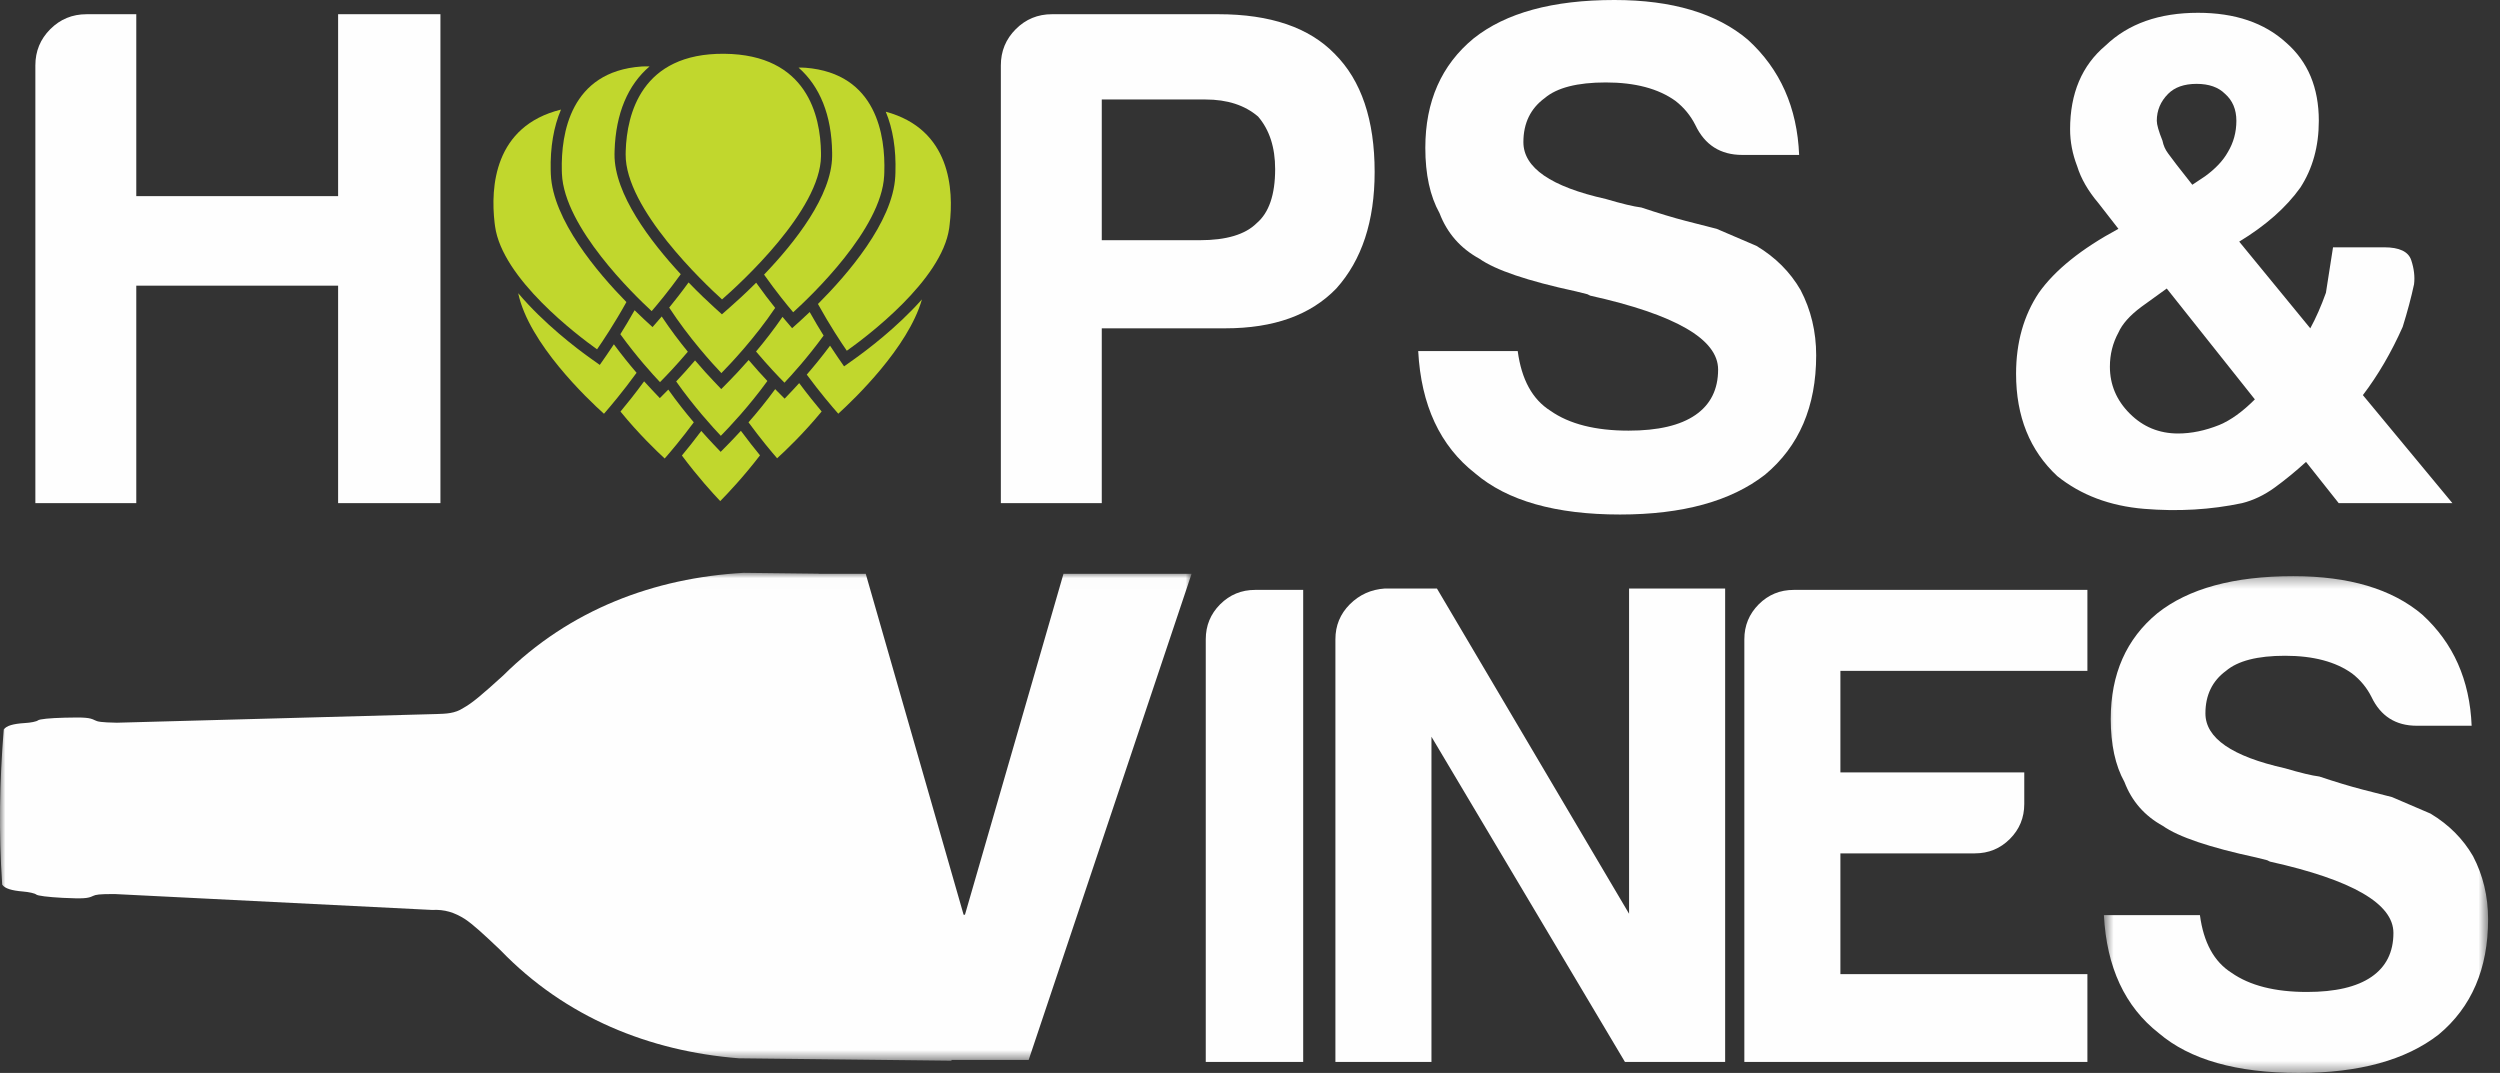 <?xml version="1.0" encoding="UTF-8"?>
<svg width="233px" height="100px" viewBox="0 0 233 100" version="1.1" xmlns="http://www.w3.org/2000/svg" xmlns:xlink="http://www.w3.org/1999/xlink">
    <rect x="0" y="0" width="233" height="100" fill="#333333" stroke="none"/>
    <title>422232B0-51A3-4AA7-8A7A-00C17CADBA94</title>
    <defs>
        <polygon id="path-1" points="0 0.007 111.055 0.007 111.055 45.476 0 45.476"></polygon>
        <polygon id="path-3" points="0.593 0.318 36.402 0.318 36.402 46.617 0.593 46.617"></polygon>
    </defs>
    <g id="Page-1" stroke="none" stroke-width="1" fill="none" fill-rule="evenodd">
        <g id="hops-and-vines-homepage" transform="translate(-604, -64)">
            <g id="hops-and-vines-logo" transform="translate(604, 64)">
                <g id="Group-3" transform="translate(0, 53.38)">
                    <mask id="mask-2" fill="white">
                        <use xlink:href="#path-1"></use>
                    </mask>
                    <g id="Clip-2"></g>
                    <path d="M111.055,0.101 L99.116,0.101 L89.933,31.876 L89.809,31.876 L80.687,0.101 L76.294,0.101 L76.288,0.088 L69.318,0.007 C61,0.476 53.096,3.416 46.894,9.58 C44.918,11.375 44.009,12.149 43.176,12.607 C42.394,13.125 41.566,13.14 40.687,13.168 L10.89,13.977 C9.391,13.949 9.08,13.876 8.832,13.744 C8.361,13.502 7.923,13.461 6.017,13.509 C4.638,13.543 3.67,13.641 3.537,13.76 C3.412,13.863 2.861,13.982 2.309,14.008 C1.209,14.077 0.6,14.259 0.35,14.607 C-0.045,19.408 -0.123,24.259 0.204,29.068 C0.45,29.422 1.054,29.619 2.149,29.71 C2.703,29.755 3.253,29.88 3.373,29.988 C3.505,30.107 4.469,30.226 5.846,30.3 C7.754,30.388 8.191,30.359 8.667,30.123 C8.915,30.004 9.228,29.935 10.729,29.947 L40.282,31.427 C41.424,31.362 42.366,31.658 43.342,32.282 C44.08,32.779 44.974,33.588 46.637,35.171 C52.712,41.47 60.556,44.595 68.861,45.254 L88.682,45.476 C88.679,45.452 88.676,45.431 88.674,45.408 L95.871,45.408 L111.055,0.101 Z" id="Fill-1" fill="#FEFEFE" mask="url(#mask-2)"></path>
                </g>
                <path d="M112.377,98.974 L112.377,59.582 C112.377,58.303 112.824,57.217 113.719,56.321 C114.615,55.426 115.702,54.978 116.981,54.978 L121.457,54.978 L121.457,98.974 L112.377,98.974 Z" id="Fill-4" fill="#FEFEFE"></path>
                <path d="M124.46,98.974 L124.46,59.582 C124.46,58.303 124.908,57.217 125.802,56.321 C126.699,55.426 127.785,54.936 129.064,54.85 L133.923,54.85 L151.829,85.161 L151.829,54.85 L160.783,54.85 L160.783,98.974 L151.446,98.974 L133.412,68.664 L133.412,98.974 L124.46,98.974 Z" id="Fill-6" fill="#FEFEFE"></path>
                <path d="M162.573,98.974 L162.573,59.582 C162.573,58.303 163.021,57.217 163.915,56.321 C164.811,55.426 165.898,54.978 167.176,54.978 L194.546,54.978 L194.546,62.524 L171.525,62.524 L171.525,71.988 L188.662,71.988 L188.662,74.93 C188.662,76.209 188.216,77.296 187.32,78.191 C186.425,79.087 185.337,79.534 184.058,79.534 L171.525,79.534 L171.525,90.788 L194.546,90.788 L194.546,98.974 L162.573,98.974 Z" id="Fill-8" fill="#FEFEFE"></path>
                <g id="Group-12" transform="translate(195.489, 53.38)">
                    <mask id="mask-4" fill="white">
                        <use xlink:href="#path-3"></use>
                    </mask>
                    <g id="Clip-11"></g>
                    <path d="M0.593,31.909 L9.544,31.909 C9.884,34.466 10.866,36.257 12.486,37.281 C14.191,38.475 16.535,39.071 19.52,39.071 C22.162,39.071 24.167,38.603 25.532,37.664 C26.895,36.727 27.578,35.362 27.578,33.572 C27.578,30.844 23.741,28.628 16.068,26.921 L15.812,26.793 L14.789,26.537 C10.441,25.6 7.54,24.619 6.092,23.596 C4.386,22.658 3.192,21.294 2.511,19.503 C1.657,17.969 1.232,16.009 1.232,13.62 C1.232,9.443 2.681,6.16 5.58,3.772 C8.477,1.47 12.698,0.318 18.241,0.318 C23.441,0.318 27.45,1.514 30.264,3.9 C33.161,6.544 34.696,9.997 34.868,14.259 L29.753,14.259 C27.79,14.259 26.383,13.364 25.532,11.573 C25.104,10.722 24.509,9.997 23.741,9.4 C22.206,8.293 20.117,7.737 17.475,7.737 C14.917,7.737 13.082,8.207 11.975,9.144 C10.696,10.083 10.056,11.404 10.056,13.109 C10.056,15.411 12.529,17.117 17.475,18.224 C18.923,18.651 19.989,18.908 20.672,18.991 C22.206,19.503 23.55,19.909 24.7,20.207 C25.851,20.506 26.768,20.74 27.45,20.91 C28.643,21.422 29.837,21.933 31.03,22.445 C32.735,23.467 34.057,24.791 34.996,26.41 C35.932,28.2 36.402,30.163 36.402,32.293 C36.402,36.897 34.868,40.478 31.799,43.036 C28.729,45.424 24.381,46.617 18.753,46.617 C12.954,46.617 8.606,45.382 5.708,42.908 C2.553,40.436 0.848,36.769 0.593,31.909" id="Fill-10" fill="#FEFEFE" mask="url(#mask-4)"></path>
                </g>
                <path d="M67.92,41.347 L67.165,42.113 L66.427,41.335 C66.153,41.046 65.78,40.641 65.359,40.165 C64.698,41.051 64.07,41.833 63.553,42.454 C65.02,44.426 66.471,46.013 67.125,46.702 C67.801,46.018 69.312,44.421 70.833,42.437 C70.324,41.816 69.706,41.036 69.05,40.151 C68.601,40.641 68.208,41.053 67.92,41.347" id="Fill-13" fill="#C1D72D"></path>
                <path d="M73.863,36.38 L73.127,37.154 L72.372,36.396 C72.337,36.359 72.288,36.306 72.249,36.266 C71.399,37.428 70.53,38.487 69.76,39.361 C70.89,40.902 71.917,42.125 72.428,42.712 C73.174,42.034 74.899,40.395 76.577,38.351 C75.989,37.653 75.257,36.742 74.484,35.706 C74.251,35.966 74.035,36.197 73.863,36.38" id="Fill-15" fill="#C1D72D"></path>
                <path d="M56.29,38.563 C56.851,37.919 58.048,36.51 59.329,34.743 C58.687,33.998 57.951,33.092 57.213,32.089 C56.933,32.511 56.688,32.872 56.497,33.149 L55.899,34.01 L55.044,33.401 C53.752,32.483 50.693,30.162 48.297,27.325 C49.275,31.985 54.781,37.21 56.29,38.563" id="Fill-17" fill="#C1D72D"></path>
                <path d="M67.972,35.5 L67.219,36.263 L66.482,35.486 C66.075,35.062 65.473,34.405 64.778,33.591 C64.127,34.356 63.521,35.02 63.019,35.551 C64.671,37.897 66.439,39.837 67.181,40.618 C67.949,39.839 69.798,37.882 71.521,35.509 C71.017,34.974 70.416,34.308 69.774,33.555 C69.04,34.392 68.395,35.069 67.972,35.5" id="Fill-19" fill="#C1D72D"></path>
                <path d="M62.247,36.346 L61.496,37.105 L60.758,36.326 C60.561,36.123 60.311,35.849 60.031,35.54 C59.22,36.651 58.443,37.624 57.829,38.358 C59.495,40.405 61.207,42.052 61.949,42.732 C62.466,42.144 63.511,40.915 64.661,39.36 C63.926,38.494 63.093,37.452 62.284,36.309 C62.273,36.322 62.259,36.334 62.247,36.346" id="Fill-21" fill="#C1D72D"></path>
                <path d="M61.672,29.496 C61.621,29.557 61.564,29.623 61.518,29.676 L60.816,30.484 L60.027,29.76 C59.799,29.543 59.486,29.248 59.144,28.915 C58.683,29.734 58.228,30.49 57.815,31.15 C59.311,33.224 60.836,34.902 61.511,35.615 C62.019,35.106 62.997,34.089 64.106,32.782 C63.318,31.82 62.472,30.703 61.672,29.496" id="Fill-23" fill="#C1D72D"></path>
                <path d="M74.619,29.871 L73.826,30.587 L73.133,29.773 C73.072,29.702 73.001,29.615 72.93,29.532 C72.118,30.713 71.259,31.812 70.462,32.76 C71.592,34.099 72.594,35.147 73.111,35.666 C73.779,34.963 75.277,33.315 76.76,31.276 C76.357,30.63 75.913,29.885 75.463,29.082 C75.14,29.393 74.844,29.667 74.619,29.871" id="Fill-25" fill="#C1D72D"></path>
                <path d="M46.098,20.778 C46.111,20.888 46.125,20.993 46.14,21.093 C46.809,25.976 53.849,31.276 55.646,32.557 C56.155,31.824 57.256,30.179 58.381,28.153 C55.699,25.415 51.515,20.491 51.337,16.249 L51.325,15.917 C51.273,13.701 51.611,11.792 52.286,10.212 C46.034,11.758 45.712,17.465 46.098,20.778" id="Fill-27" fill="#C1D72D"></path>
                <path d="M79.525,33.536 L78.667,34.144 L78.07,33.28 C77.88,33.002 77.636,32.642 77.361,32.218 C76.597,33.246 75.838,34.166 75.191,34.914 C76.431,36.598 77.578,37.936 78.128,38.557 C79.561,37.257 84.646,32.399 85.925,27.902 C83.584,30.539 80.751,32.666 79.525,33.536" id="Fill-29" fill="#C1D72D"></path>
                <path d="M67.233,34.772 C68.103,33.888 70.361,31.495 72.246,28.696 C71.73,28.055 71.115,27.253 70.474,26.347 C69.449,27.371 68.547,28.189 67.975,28.686 L67.282,29.295 L66.599,28.677 C66.043,28.172 65.168,27.351 64.174,26.323 C63.516,27.232 62.886,28.032 62.368,28.668 C64.193,31.472 66.384,33.88 67.233,34.772" id="Fill-31" fill="#C1D72D"></path>
                <path d="M83.454,16.097 L83.44,16.434 C83.22,20.707 78.94,25.63 76.232,28.332 C77.338,30.335 78.421,31.962 78.923,32.689 C80.725,31.415 87.781,26.132 88.466,21.26 L88.505,20.94 C88.901,17.666 88.604,12.047 82.553,10.411 C83.209,11.989 83.526,13.891 83.454,16.097" id="Fill-33" fill="#C1D72D"></path>
                <path d="M77.555,14.215 L77.555,14.547 C77.521,18.241 74.091,22.592 71.211,25.595 C72.352,27.209 73.404,28.491 73.924,29.102 C75.597,27.587 82.146,21.354 82.404,16.387 L82.418,16.065 C82.527,12.653 81.721,6.846 75.077,6.314 C74.846,6.297 74.638,6.302 74.422,6.298 C76.409,8.045 77.508,10.728 77.555,14.215" id="Fill-35" fill="#C1D72D"></path>
                <path d="M52.361,15.883 L52.372,16.204 C52.583,21.176 59.076,27.47 60.736,28.996 C61.252,28.398 62.306,27.143 63.445,25.557 C60.616,22.502 57.24,18.077 57.273,14.378 L57.28,14.044 C57.389,10.561 58.531,7.901 60.542,6.187 C60.295,6.187 60.055,6.18 59.792,6.198 C53.147,6.668 52.283,12.468 52.361,15.883" id="Fill-37" fill="#C1D72D"></path>
                <path d="M58.311,14.389 C58.267,19.436 65.625,26.394 67.293,27.906 C68.988,26.426 76.47,19.6 76.516,14.55 L76.516,14.228 C76.47,10.817 75.237,5.082 67.5,5.012 C59.761,4.945 58.425,10.655 58.317,14.067 L58.311,14.389 Z" id="Fill-39" fill="#C1D72D"></path>
                <path d="M3.296,46.892 L3.296,6.093 C3.296,4.769 3.76,3.644 4.687,2.717 C5.615,1.789 6.741,1.326 8.065,1.326 L12.701,1.326 L12.701,18.28 L31.512,18.28 L31.512,1.326 L41.048,1.326 L41.048,46.892 L31.512,46.892 L31.512,26.626 L12.701,26.626 L12.701,46.892 L3.296,46.892 Z" id="Fill-41" fill="#FEFEFE"></path>
                <path d="M102.685,22.387 L111.825,22.387 C114.295,22.387 116.063,21.857 117.123,20.798 C118.269,19.827 118.844,18.148 118.844,15.763 C118.844,13.733 118.314,12.099 117.254,10.863 C116.017,9.803 114.385,9.273 112.353,9.273 L102.685,9.273 L102.685,22.387 Z M102.685,30.599 L102.685,46.893 L93.279,46.893 L93.279,6.093 C93.279,4.769 93.743,3.643 94.67,2.717 C95.598,1.788 96.722,1.325 98.047,1.325 L113.546,1.325 C118.402,1.325 122.024,2.563 124.409,5.035 C126.879,7.508 128.117,11.174 128.117,16.028 C128.117,20.621 126.925,24.242 124.541,26.89 C122.156,29.363 118.712,30.599 114.208,30.599 L102.685,30.599 Z" id="Fill-43" fill="#FEFEFE"></path>
                <path d="M132.177,32.719 L141.451,32.719 C141.804,35.368 142.818,37.222 144.497,38.282 C146.262,39.521 148.689,40.136 151.782,40.136 C154.518,40.136 156.595,39.653 158.008,38.681 C159.419,37.71 160.128,36.296 160.128,34.441 C160.128,31.615 156.154,29.32 148.206,27.553 L147.942,27.421 L146.88,27.156 C142.377,26.185 139.374,25.168 137.874,24.109 C136.107,23.139 134.871,21.724 134.165,19.869 C133.28,18.281 132.84,16.251 132.84,13.777 C132.84,9.451 134.342,6.051 137.344,3.578 C140.345,1.192 144.716,0 150.459,0 C155.844,0 159.995,1.239 162.91,3.71 C165.91,6.448 167.501,10.024 167.679,14.439 L162.38,14.439 C160.347,14.439 158.889,13.512 158.008,11.657 C157.565,10.775 156.95,10.024 156.154,9.405 C154.563,8.26 152.399,7.684 149.663,7.684 C147.013,7.684 145.113,8.17 143.968,9.141 C142.642,10.114 141.98,11.482 141.98,13.247 C141.98,15.631 144.539,17.399 149.663,18.545 C151.162,18.988 152.267,19.253 152.974,19.339 C154.563,19.869 155.956,20.291 157.148,20.599 C158.339,20.909 159.288,21.151 159.995,21.327 C161.232,21.857 162.467,22.387 163.704,22.917 C165.47,23.976 166.839,25.346 167.811,27.024 C168.782,28.878 169.268,30.91 169.268,33.116 C169.268,37.885 167.679,41.594 164.499,44.243 C161.32,46.716 156.816,47.953 150.988,47.953 C144.981,47.953 140.477,46.674 137.477,44.111 C134.208,41.55 132.444,37.752 132.177,32.719" id="Fill-45" fill="#FEFEFE"></path>
                <path d="M204.324,17.22 L205.517,16.426 C206.487,15.72 207.193,14.969 207.635,14.175 C208.165,13.292 208.43,12.32 208.43,11.259 C208.43,10.201 208.076,9.362 207.371,8.743 C206.752,8.126 205.869,7.816 204.722,7.816 C203.574,7.816 202.689,8.126 202.073,8.743 C201.365,9.451 201.013,10.289 201.013,11.259 C201.013,11.614 201.189,12.233 201.543,13.114 C201.629,13.558 201.807,13.955 202.073,14.307 C202.337,14.661 202.603,15.014 202.868,15.366 L204.324,17.22 Z M201.941,26.89 L199.556,28.612 C198.495,29.408 197.788,30.202 197.437,30.996 C196.907,31.969 196.642,33.029 196.642,34.177 C196.642,35.854 197.259,37.312 198.495,38.547 C199.732,39.785 201.232,40.402 202.999,40.402 C204.236,40.402 205.517,40.137 206.841,39.607 C207.902,39.166 209.005,38.372 210.153,37.223 L201.941,26.89 Z M197.437,21.327 L195.582,18.943 C194.61,17.797 193.947,16.647 193.595,15.499 C193.152,14.353 192.933,13.204 192.933,12.054 C192.933,8.7 194.035,6.093 196.244,4.239 C198.363,2.209 201.232,1.193 204.854,1.193 C208.298,1.193 211.034,2.12 213.068,3.975 C215.097,5.742 216.114,8.17 216.114,11.259 C216.114,13.644 215.538,15.72 214.391,17.487 C213.068,19.339 211.168,21.019 208.695,22.52 L215.319,30.599 C215.849,29.629 216.332,28.526 216.776,27.288 C217.04,25.612 217.26,24.197 217.438,23.049 L222.206,23.049 C223.617,23.049 224.459,23.447 224.725,24.242 C224.989,25.036 225.076,25.789 224.989,26.493 C224.725,27.731 224.369,29.056 223.93,30.467 C222.868,32.852 221.632,34.971 220.22,36.825 L228.565,46.893 L217.968,46.893 L214.921,43.05 C213.949,43.935 212.978,44.729 212.008,45.435 C211.034,46.144 210.02,46.628 208.96,46.893 C206.047,47.509 202.999,47.687 199.82,47.423 C196.642,47.156 193.947,46.144 191.741,44.375 C189.177,41.992 187.898,38.813 187.898,34.838 C187.898,31.924 188.607,29.408 190.02,27.288 C191.519,25.168 193.993,23.181 197.437,21.327 L197.437,21.327 Z" id="Fill-47" fill="#FEFEFE"></path>
            </g>
        </g>
    </g>
</svg>